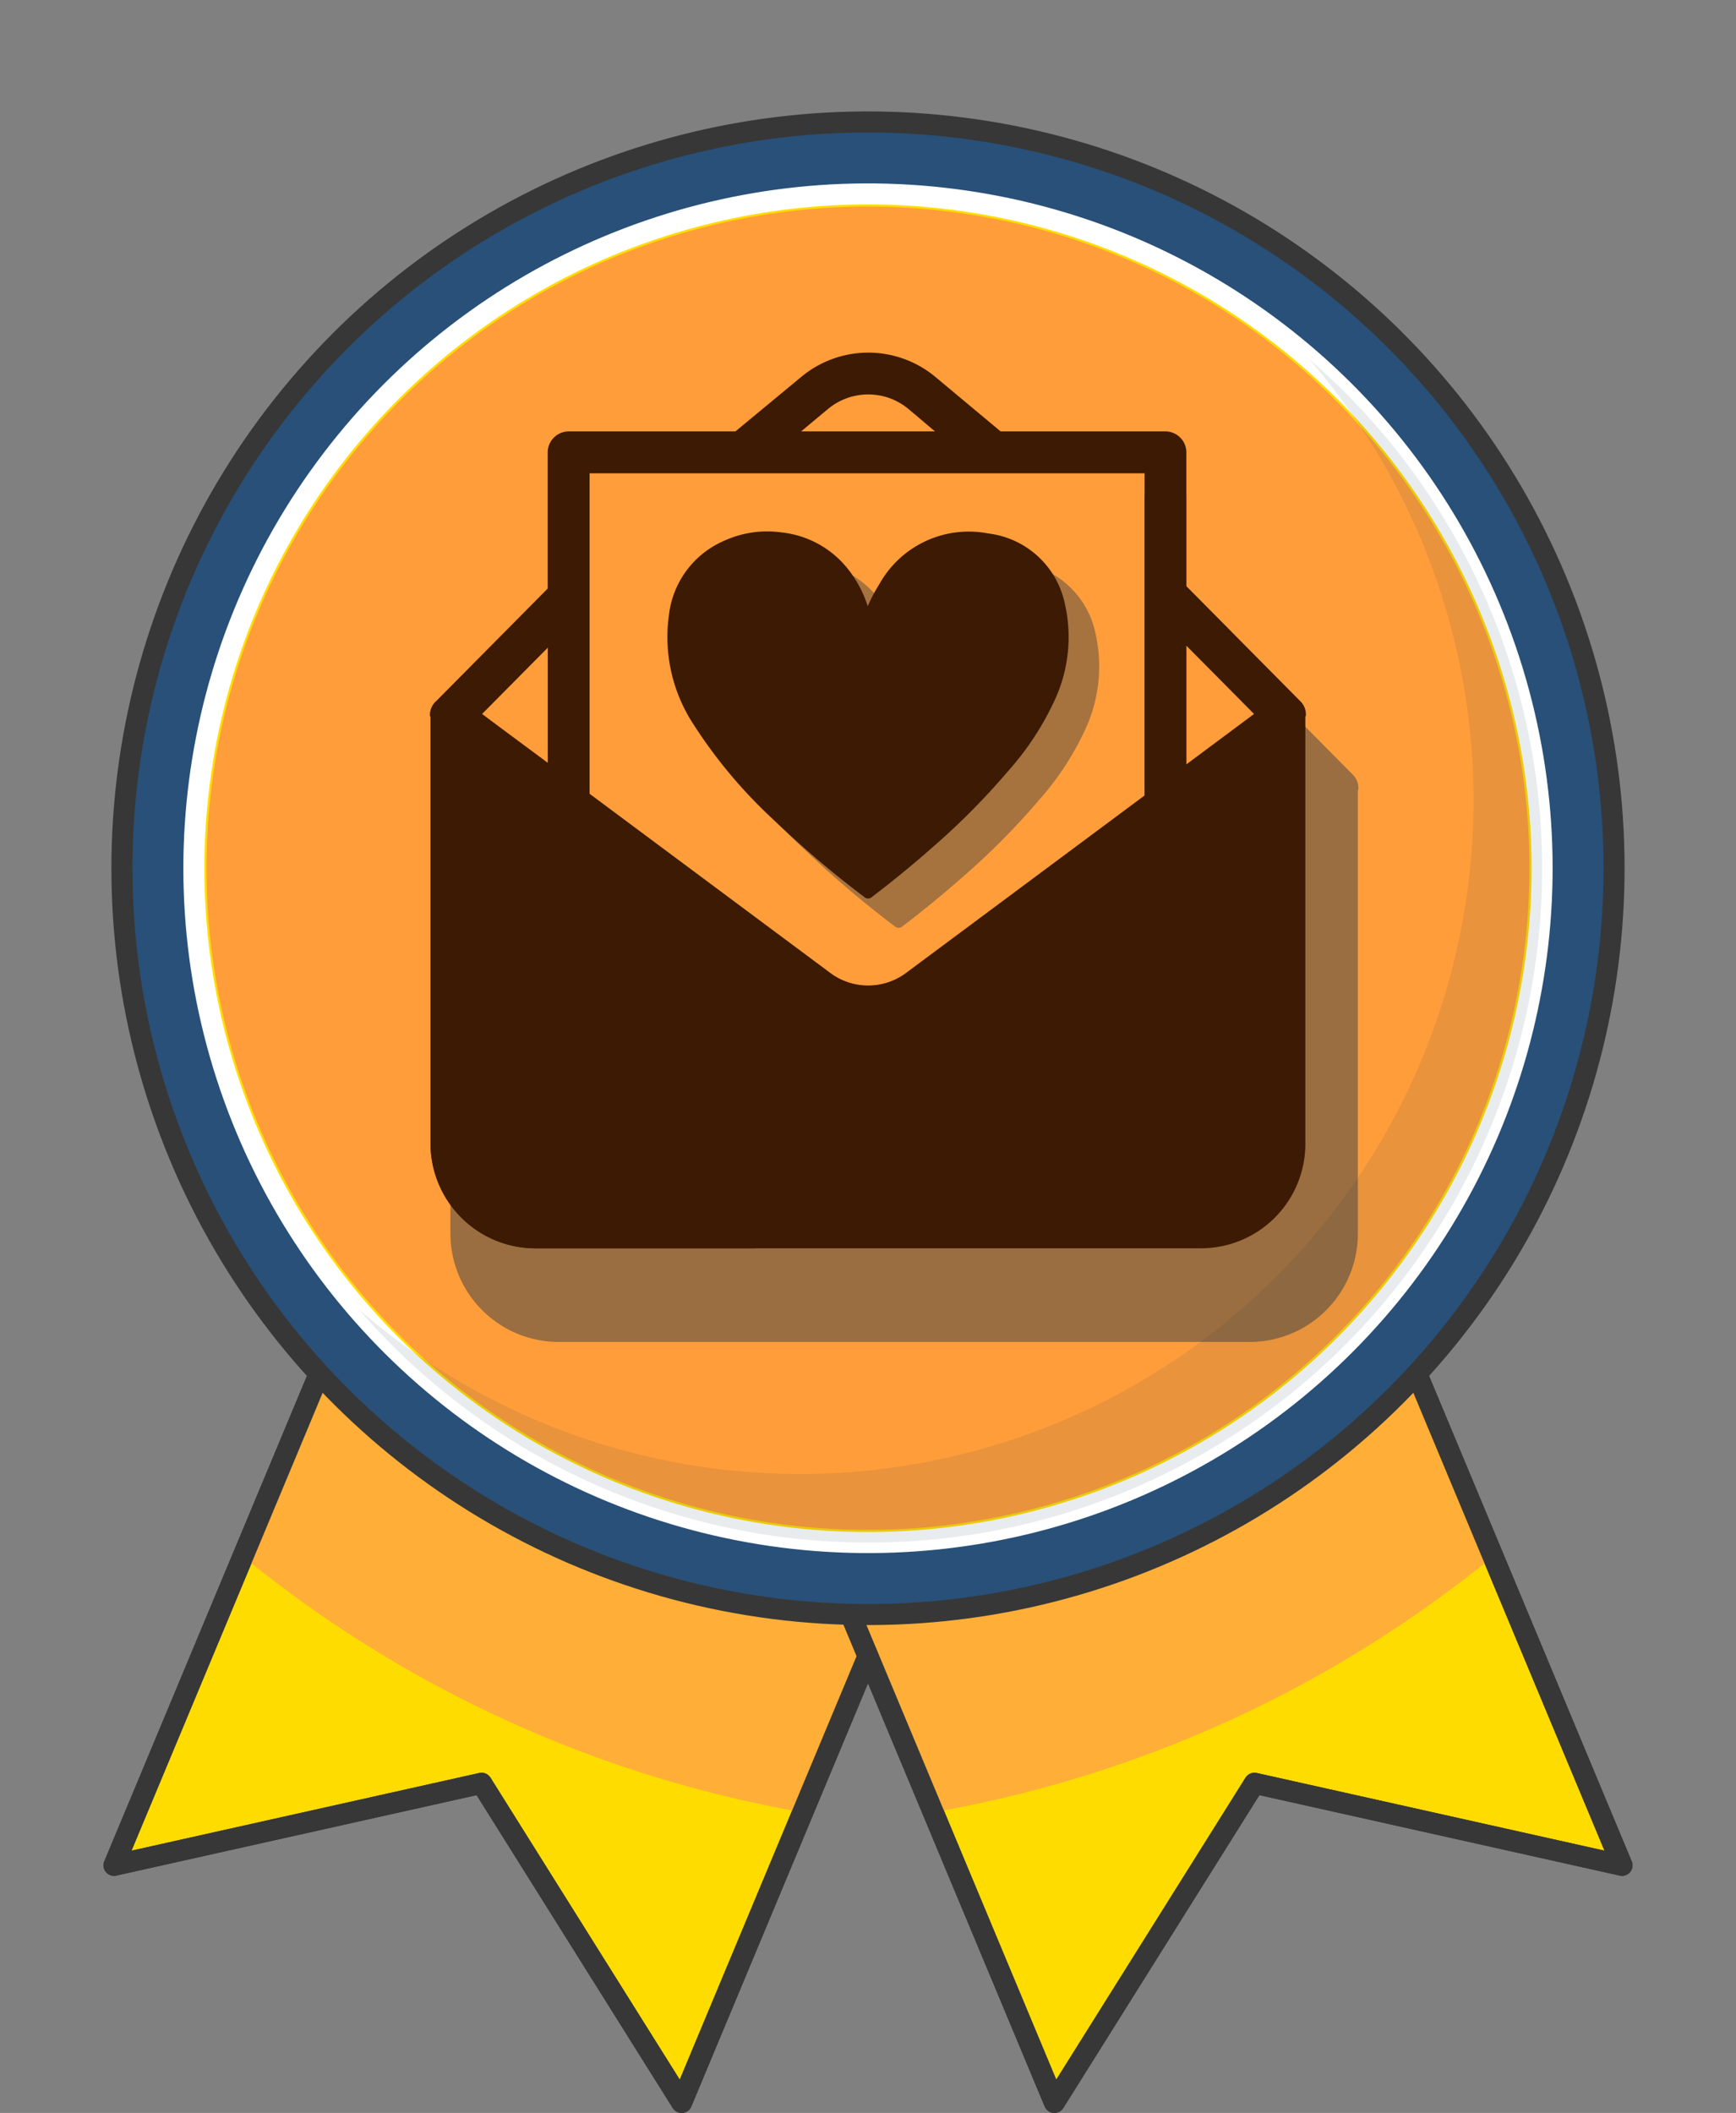 <svg xmlns="http://www.w3.org/2000/svg" width="123.813" height="150.652" viewBox="0 0 123.813 150.652"><rect x="0" y="0" width="123.813" height="150.652" fill="#808080" stroke="none"/><defs><style>.a,.e{fill:#ffdc00;}.a,.c,.d{stroke:#373737;}.a,.c,.d,.e{stroke-linecap:round;stroke-linejoin:round;stroke-width:1.5px;}.b{fill:#ffaf37;}.c{fill:none;}.d{fill:#285078;}.e{stroke:#fff;}.f{fill:#ff9d3b;}.g,.i,.k{fill:#0e2d47;}.g{opacity:0.09;}.g,.h,.k,.l{mix-blend-mode:multiply;isolation:isolate;}.h{opacity:0.42;}.j,.l{fill:#3d1a03;}.k{opacity:0.37;}</style></defs><g transform="translate(0.86 0.86)"><g transform="translate(7.27 85.275)"><path class="a" d="M256.483,209.7l-20.242-8.453-19.569,46.861,26.216-5.853,14.268,22.759,19.569-46.861Z" transform="translate(-216.672 -201.245)"/><g transform="translate(9.192 7.434)"><path class="b" d="M273.22,225.262,265.393,244a86.627,86.627,0,0,1-39.933-18.248l7.268-17.4Z" transform="translate(-225.46 -208.352)"/></g><path class="c" d="M256.483,209.7l-20.242-8.453-19.569,46.861,26.216-5.853,14.268,22.759,19.569-46.861Z" transform="translate(-216.672 -201.245)"/><g transform="translate(47.5)"><path class="a" d="M282.324,209.7l20.242-8.453,19.569,46.861-26.216-5.853-14.268,22.759-19.569-46.861Z" transform="translate(-262.082 -201.245)"/><g transform="translate(3.1 7.434)"><path class="b" d="M265.046,225.262,272.873,244a86.626,86.626,0,0,0,39.933-18.248l-7.268-17.4Z" transform="translate(-265.046 -208.352)"/></g><path class="c" d="M282.324,209.7l20.242-8.453,19.569,46.861-26.216-5.853-14.268,22.759-19.569-46.861Z" transform="translate(-262.082 -201.245)"/></g></g><circle class="d" cx="53.21" cy="53.21" r="53.21" transform="translate(0 105.046) rotate(-80.783)"/><circle class="e" cx="48.078" cy="48.078" r="48.078" transform="translate(5.888 100.802) rotate(-80.783)"/><circle class="f" cx="47.175" cy="47.175" r="47.175" transform="translate(6.923 100.056) rotate(-80.783)"/><path class="g" d="M301.122,143.355a48.039,48.039,0,0,1-67.766,67.767,48.046,48.046,0,1,0,67.766-67.767Z" transform="translate(-208.635 -118.634)"/><g class="h" transform="translate(31.234 34.412)"><path class="i" d="M303.969,172.578l-3.379-3.41-5.063-5.1v-1.454l-3.431-3.462V152.62h-2.981v21.454L272.1,186.731a4.524,4.524,0,0,1-5.387,0l-17.176-12.782v-.776a7.712,7.712,0,0,1-3.132.723,7.289,7.289,0,0,1-5.147-2.132c-.064-.079-.124-.163-.188-.244L240,172.589a1.4,1.4,0,0,0-.418,1.1h.031v31.579a7.732,7.732,0,0,0,7.7,7.761h49.33a7.723,7.723,0,0,0,7.688-7.761v-31.59h.031A1.364,1.364,0,0,0,303.969,172.578Zm-11.872-.722v-8.473l4.833,4.874Z" transform="translate(-239.582 -152.62)"/><path class="i" d="M249.151,158.795V152.66a1.511,1.511,0,0,0-1.245,1.464v3.052C248.32,157.715,248.742,158.251,249.151,158.795Z" transform="translate(-239.199 -152.618)"/></g><g transform="translate(29.812 24.287)"><path class="j" d="M300.3,167.8l-4.707-4.749-3.431-3.462v-9.582a1.5,1.5,0,0,0-1.559-1.454H278.916l-4.686-3.912a7.474,7.474,0,0,0-9.529.021l-4.7,3.891h-11.83a1.508,1.508,0,0,0-1.559,1.454v9.749l-7.981,8.054a1.342,1.342,0,0,0-.408,1.056h.031v30.45a7.487,7.487,0,0,0,7.427,7.479h47.552a7.444,7.444,0,0,0,7.416-7.479V168.86h.031A1.3,1.3,0,0,0,300.3,167.8Zm-33.682-20.858a4.487,4.487,0,0,1,5.722.01l.366.314h.01l1.517,1.287h-9.55Zm-20,25.24-3.285-2.437-1.4-1.046,4.686-4.728Zm42.563,2.333-17.019,12.657a4.524,4.524,0,0,1-5.387,0L249.6,174.394V151.538h39.581Zm2.981-2.218v-8.473l4.833,4.874Z" transform="translate(-238.222 -142.94)"/></g><path class="k" d="M284.163,169.04a20.459,20.459,0,0,1-3.368,5.164,51.137,51.137,0,0,1-5.451,5.487q-2.054,1.812-4.236,3.469a.416.416,0,0,1-.606.007,72.1,72.1,0,0,1-6.5-5.539,34.935,34.935,0,0,1-5.692-6.813,11.348,11.348,0,0,1-1.71-7.736,6.585,6.585,0,0,1,3.928-5.286,7.4,7.4,0,0,1,4.152-.594,6.975,6.975,0,0,1,4.707,2.629,8.3,8.3,0,0,1,1.391,2.626,11.376,11.376,0,0,1,.839-1.591,7.3,7.3,0,0,1,7.774-3.593,6.354,6.354,0,0,1,5.435,4.963A10.689,10.689,0,0,1,284.163,169.04Z" transform="translate(-207.57 -118)"/><path class="j" d="M282.079,167.04a20.426,20.426,0,0,1-3.367,5.164,51.227,51.227,0,0,1-5.451,5.487q-2.055,1.812-4.236,3.469a.417.417,0,0,1-.607.007,72.09,72.09,0,0,1-6.5-5.539,34.936,34.936,0,0,1-5.692-6.813,11.337,11.337,0,0,1-1.71-7.736,6.583,6.583,0,0,1,3.928-5.286,7.4,7.4,0,0,1,4.152-.594,6.978,6.978,0,0,1,4.707,2.629,8.324,8.324,0,0,1,1.39,2.626,11.606,11.606,0,0,1,.839-1.591,7.305,7.305,0,0,1,7.775-3.593,6.354,6.354,0,0,1,5.435,4.963A10.69,10.69,0,0,1,282.079,167.04Z" transform="translate(-207.666 -118.092)"/><path class="l" d="M261.469,205.705H245.684a7.487,7.487,0,0,1-7.427-7.479v-30.45h-.031a1.342,1.342,0,0,1,.408-1.056S240.287,204.387,261.469,205.705Z" transform="translate(-208.411 -117.559)"/></g></svg>